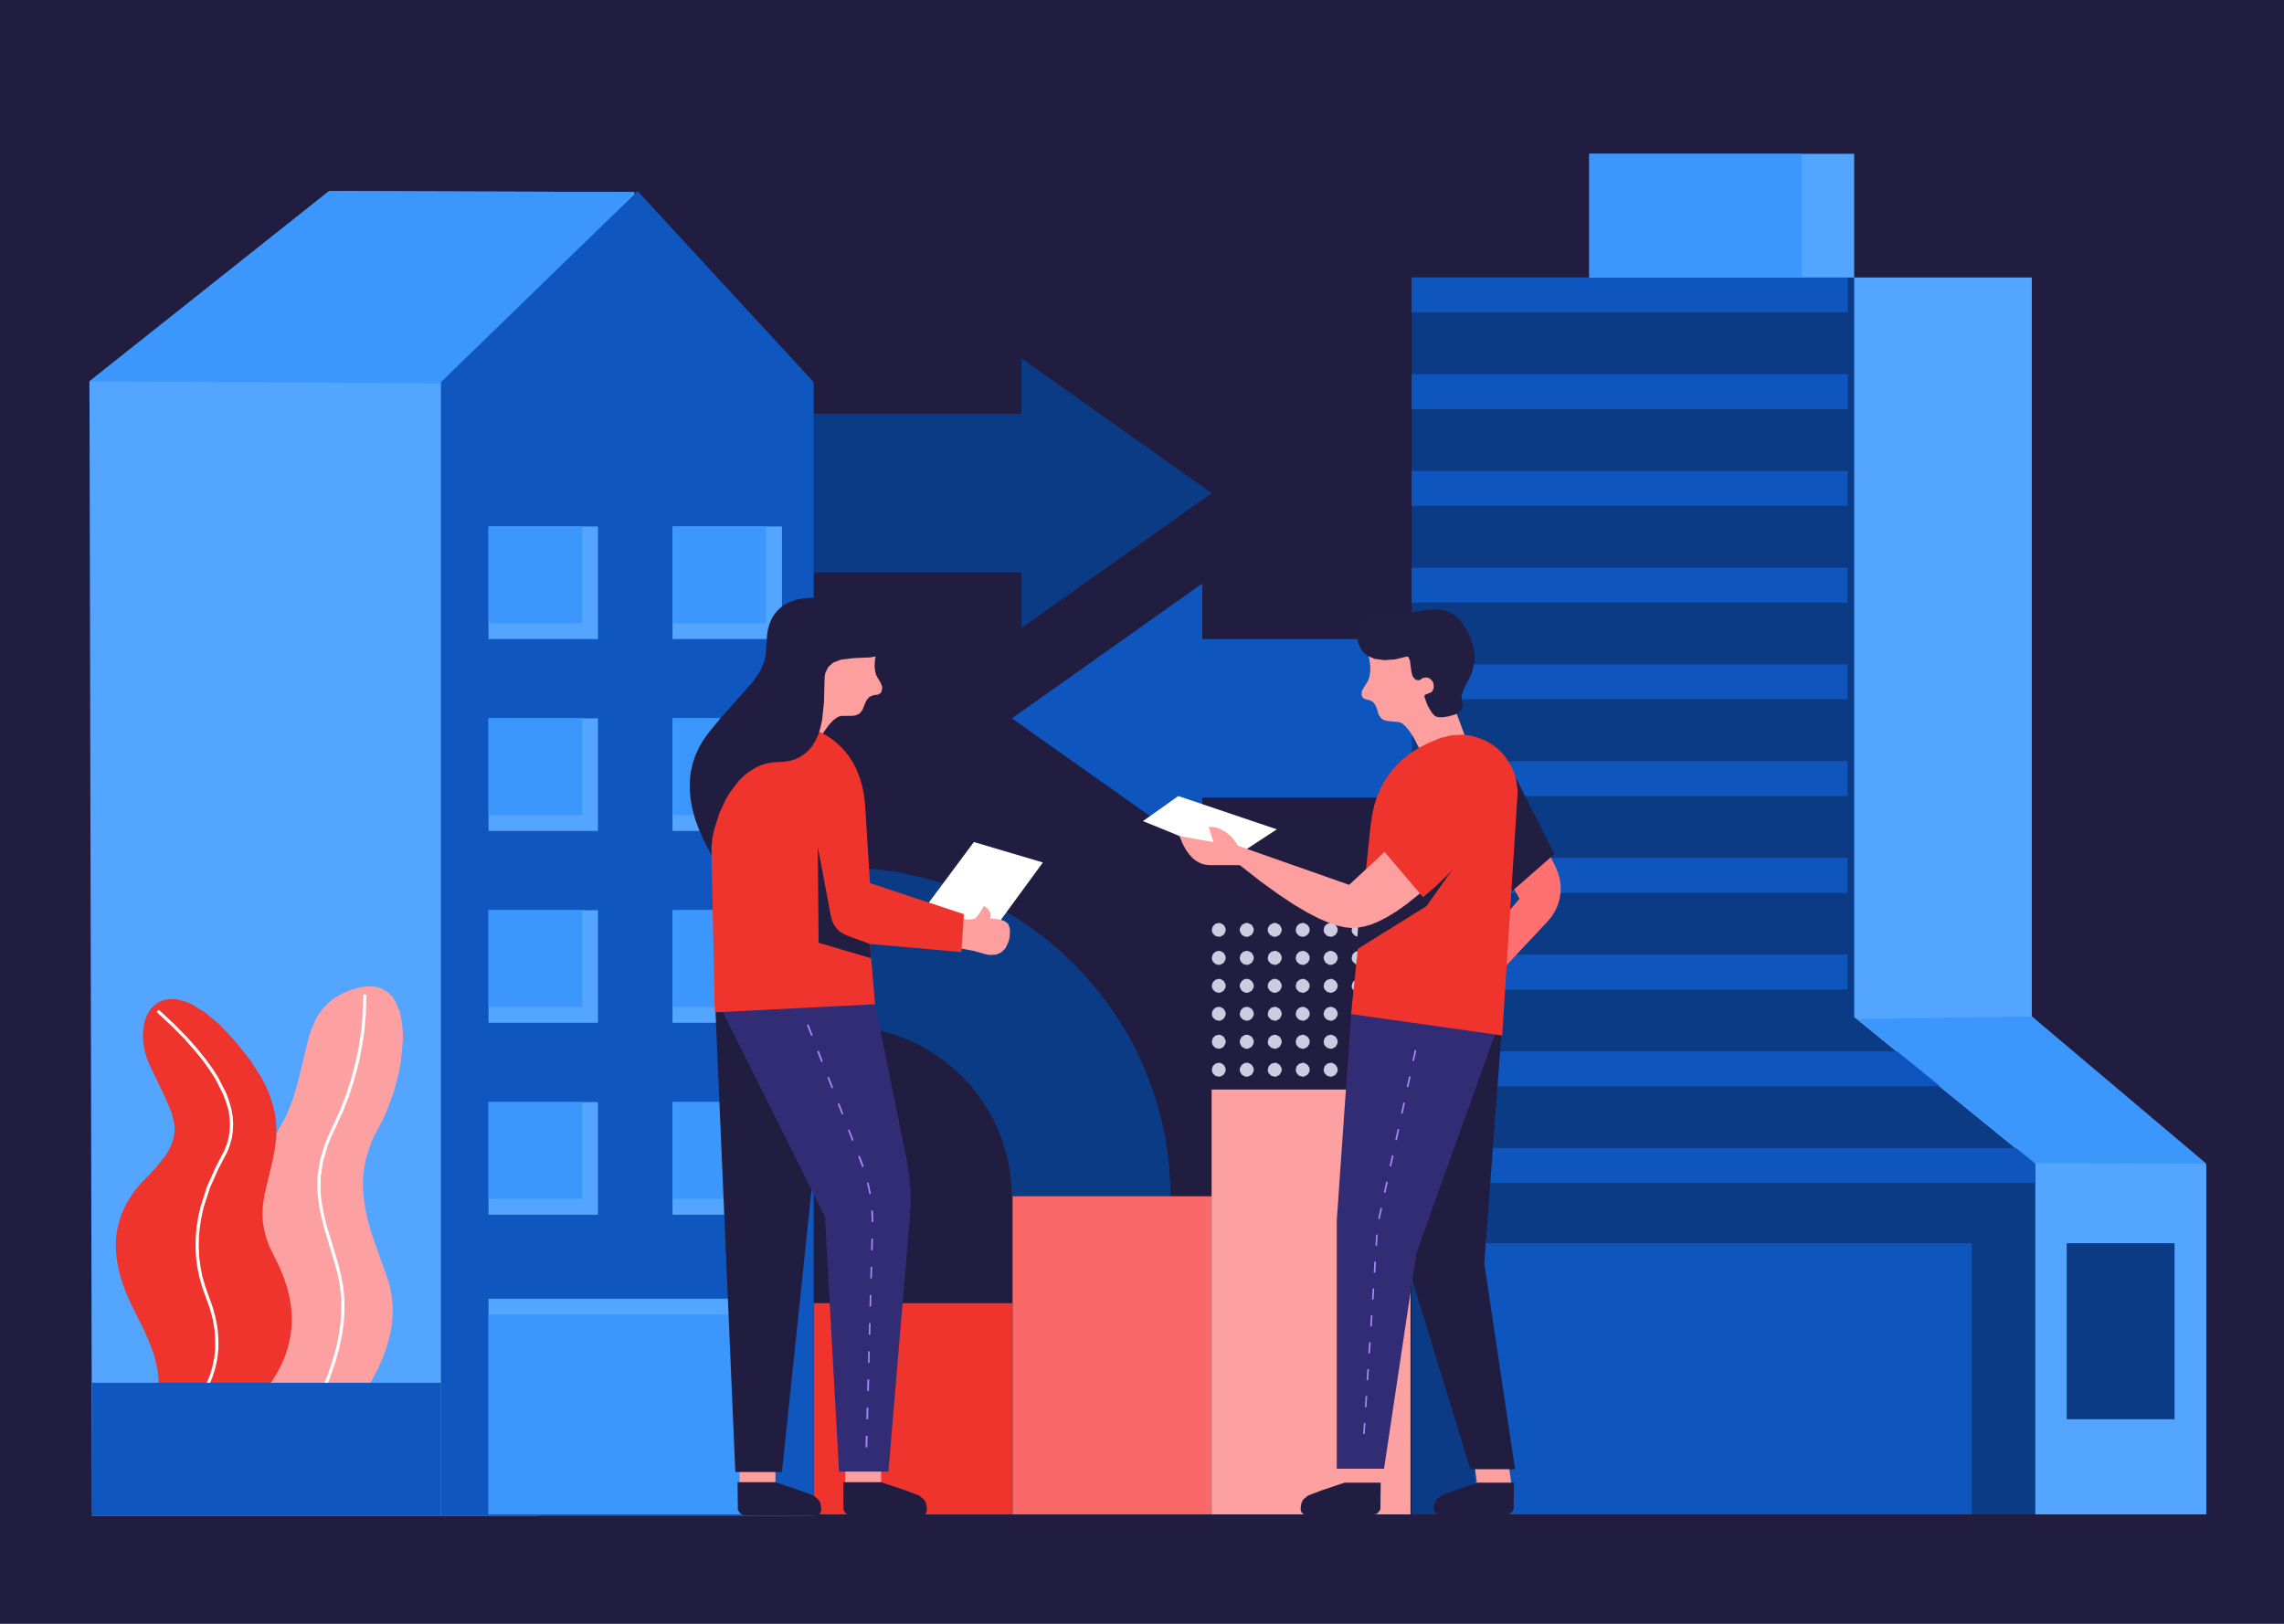 <svg xmlns="http://www.w3.org/2000/svg" xmlns:xlink="http://www.w3.org/1999/xlink" height="1024" node-id="1" sillyvg="true" template-height="1024" template-width="1440" version="1.1" viewBox="0 0 1440 1024" width="1440"><defs node-id="87"/><path d="M 0.00 0.00 L 1440.00 0.00 L 1440.00 1024.00 L 0.00 1024.00 Z" fill="#211d41" fill-rule="evenodd" node-id="90" stroke="none" target-height="1024" target-width="1440" target-x="0" target-y="0"/><g node-id="92"><path d="M 738.00 755.00 L 638.00 755.00 L 637.70 747.50 L 637.00 740.20 L 635.80 733.20 L 634.10 726.30 L 632.00 719.50 L 629.50 712.90 L 626.60 706.60 L 623.30 700.50 L 619.50 694.60 L 615.50 689.00 L 611.10 683.70 L 606.40 678.60 L 601.30 673.90 L 596.00 669.50 L 590.40 665.50 L 584.50 661.70 L 578.40 658.40 L 572.10 655.50 L 565.60 653.00 L 558.80 650.90 L 551.90 649.20 L 544.80 648.00 L 537.50 647.30 L 530.10 647.00 L 522.60 647.30 L 515.30 648.00 L 508.30 649.20 L 501.40 650.90 L 494.60 653.00 L 488.00 655.50 L 481.70 658.40 L 475.60 661.70 L 469.70 665.50 L 464.10 669.50 L 458.80 673.90 L 453.80 678.60 L 449.00 683.70 L 444.60 689.00 L 440.60 694.60 L 436.90 700.50 L 433.60 706.60 L 430.60 712.90 L 428.10 719.50 L 426.00 726.30 L 424.30 733.20 L 423.10 740.20 L 422.40 747.50 L 422.20 755.00 L 322.20 755.00 L 322.40 745.10 L 323.10 735.40 L 324.20 725.80 L 325.70 716.50 L 327.60 707.30 L 330.00 698.10 L 332.80 689.20 L 335.90 680.40 L 339.40 671.90 L 343.30 663.50 L 348.70 653.30 L 354.50 643.50 L 360.90 634.00 L 367.80 624.90 L 375.20 616.20 L 383.00 607.90 L 391.30 600.10 L 400.00 592.70 L 409.10 585.80 L 418.60 579.40 L 428.40 573.50 L 438.60 568.10 L 447.00 564.30 L 455.50 560.80 L 464.30 557.60 L 473.20 554.90 L 482.40 552.50 L 491.60 550.50 L 501.00 549.00 L 510.50 547.90 L 520.20 547.20 L 530.10 547.00 L 540.00 547.20 L 549.70 547.90 L 559.20 549.00 L 568.50 550.50 L 577.70 552.50 L 586.90 554.90 L 595.90 557.60 L 604.60 560.80 L 613.20 564.30 L 621.50 568.10 L 631.70 573.50 L 641.60 579.40 L 651.00 585.80 L 660.10 592.70 L 668.80 600.10 L 677.10 607.90 L 684.90 616.20 L 692.30 624.90 L 699.20 634.00 L 705.60 643.50 L 711.50 653.30 L 716.90 663.50 L 720.70 671.90 L 724.20 680.40 L 727.40 689.20 L 730.10 698.10 L 732.50 707.30 L 734.50 716.50 L 736.00 725.80 L 737.10 735.40 L 737.80 745.10 L 738.00 755.00 Z" fill="#0b3b85" fill-rule="nonzero" group-id="1" id="Shape" node-id="9" stroke="none" target-height="208" target-width="415.8" target-x="322.2" target-y="547"/><path d="M 772.80 674.60 L 772.60 675.80 L 771.50 677.70 L 769.60 678.80 L 768.40 679.00 L 766.20 678.40 L 764.60 676.80 L 764.20 675.80 L 764.00 674.60 L 764.60 672.40 L 766.20 670.80 L 768.40 670.20 L 769.60 670.30 L 771.50 671.50 L 772.60 673.40 L 772.80 674.60 Z M 772.80 656.90 L 772.60 658.10 L 771.50 660.10 L 769.60 661.20 L 768.40 661.40 L 766.20 660.80 L 764.60 659.20 L 764.20 658.10 L 764.00 656.90 L 764.60 654.70 L 766.20 653.10 L 768.40 652.50 L 769.60 652.70 L 771.50 653.80 L 772.60 655.70 L 772.80 656.90 Z M 772.80 639.30 L 772.60 640.50 L 771.50 642.40 L 769.60 643.60 L 768.40 643.70 L 766.20 643.10 L 764.60 641.50 L 764.20 640.50 L 764.00 639.30 L 764.60 637.10 L 766.20 635.50 L 768.40 634.90 L 769.60 635.10 L 771.50 636.20 L 772.60 638.10 L 772.80 639.30 Z M 772.80 621.70 L 772.60 622.90 L 771.50 624.80 L 769.60 625.90 L 768.40 626.10 L 766.20 625.50 L 764.60 623.90 L 764.20 622.90 L 764.00 621.70 L 764.60 619.50 L 766.20 617.90 L 768.40 617.30 L 769.60 617.40 L 771.50 618.60 L 772.60 620.50 L 772.80 621.70 Z M 772.80 604.00 L 772.60 605.20 L 771.50 607.20 L 769.60 608.30 L 768.40 608.50 L 766.20 607.90 L 764.60 606.30 L 764.20 605.20 L 764.00 604.00 L 764.60 601.80 L 766.20 600.20 L 768.40 599.60 L 769.60 599.80 L 771.50 600.90 L 772.60 602.80 L 772.80 604.00 Z M 772.80 586.40 L 772.60 587.60 L 771.50 589.50 L 769.60 590.60 L 768.40 590.80 L 766.20 590.20 L 764.60 588.60 L 764.20 587.60 L 764.00 586.40 L 764.60 584.20 L 766.20 582.60 L 768.40 582.00 L 769.60 582.20 L 771.50 583.30 L 772.60 585.20 L 772.80 586.40 Z M 790.50 674.60 L 790.30 675.80 L 789.20 677.70 L 787.20 678.80 L 786.00 679.00 L 784.80 678.80 L 782.90 677.70 L 781.80 675.80 L 781.60 674.60 L 781.80 673.40 L 782.90 671.50 L 784.80 670.30 L 786.00 670.20 L 787.20 670.30 L 789.20 671.50 L 790.30 673.40 L 790.50 674.60 Z M 790.50 656.90 L 790.30 658.10 L 789.20 660.10 L 787.20 661.20 L 786.00 661.40 L 784.80 661.20 L 782.90 660.10 L 781.80 658.10 L 781.60 656.90 L 781.80 655.70 L 782.90 653.80 L 784.80 652.70 L 786.00 652.50 L 787.20 652.70 L 789.20 653.80 L 790.30 655.70 L 790.50 656.90 Z M 790.50 639.30 L 790.30 640.50 L 789.20 642.40 L 787.20 643.60 L 786.00 643.70 L 783.80 643.10 L 782.20 641.50 L 781.80 640.50 L 781.60 639.30 L 782.20 637.10 L 783.80 635.50 L 786.00 634.90 L 787.20 635.10 L 789.20 636.20 L 790.30 638.10 L 790.50 639.30 Z M 790.50 621.70 L 790.30 622.90 L 789.20 624.80 L 787.20 625.90 L 786.00 626.10 L 784.80 625.90 L 782.90 624.80 L 781.80 622.90 L 781.60 621.70 L 781.80 620.50 L 782.90 618.60 L 784.80 617.40 L 786.00 617.30 L 787.20 617.40 L 789.20 618.60 L 790.30 620.50 L 790.50 621.70 Z M 790.50 604.00 L 790.30 605.20 L 789.20 607.20 L 787.20 608.30 L 786.00 608.50 L 783.80 607.90 L 782.20 606.30 L 781.80 605.20 L 781.60 604.00 L 782.20 601.80 L 783.80 600.20 L 786.00 599.60 L 787.20 599.80 L 789.20 600.90 L 790.30 602.80 L 790.50 604.00 Z M 790.50 586.40 L 790.30 587.60 L 789.20 589.50 L 787.20 590.60 L 786.00 590.80 L 784.80 590.60 L 782.90 589.50 L 781.80 587.60 L 781.60 586.40 L 781.80 585.20 L 782.90 583.30 L 784.80 582.20 L 786.00 582.00 L 787.20 582.20 L 789.20 583.30 L 790.30 585.20 L 790.50 586.40 Z M 808.10 674.60 L 807.90 675.80 L 806.80 677.70 L 804.90 678.80 L 803.70 679.00 L 801.50 678.40 L 799.90 676.80 L 799.40 675.80 L 799.30 674.60 L 799.90 672.40 L 801.50 670.80 L 803.70 670.20 L 804.90 670.30 L 806.80 671.50 L 807.90 673.40 L 808.10 674.60 Z M 808.10 656.90 L 807.90 658.10 L 806.80 660.10 L 804.90 661.20 L 803.70 661.40 L 801.50 660.80 L 799.90 659.20 L 799.40 658.10 L 799.30 656.90 L 799.90 654.70 L 801.50 653.10 L 803.70 652.50 L 804.90 652.70 L 806.80 653.80 L 807.90 655.70 L 808.10 656.90 Z M 808.10 639.30 L 807.90 640.50 L 806.80 642.40 L 804.90 643.60 L 803.70 643.70 L 801.50 643.10 L 799.90 641.50 L 799.40 640.50 L 799.30 639.30 L 799.90 637.10 L 801.50 635.50 L 803.70 634.90 L 804.90 635.10 L 806.80 636.20 L 807.90 638.10 L 808.10 639.30 Z M 808.10 621.70 L 807.90 622.90 L 806.80 624.80 L 804.90 625.90 L 803.70 626.10 L 802.50 625.90 L 800.60 624.80 L 799.40 622.90 L 799.30 621.70 L 799.40 620.50 L 800.60 618.60 L 802.50 617.40 L 803.70 617.30 L 804.90 617.40 L 806.80 618.60 L 807.90 620.50 L 808.10 621.70 Z M 808.10 604.00 L 807.90 605.20 L 806.80 607.20 L 804.90 608.30 L 803.70 608.50 L 801.50 607.90 L 799.90 606.30 L 799.40 605.20 L 799.30 604.00 L 799.90 601.80 L 801.50 600.20 L 803.70 599.60 L 804.90 599.80 L 806.80 600.90 L 807.90 602.80 L 808.10 604.00 Z M 808.10 586.40 L 807.90 587.60 L 806.80 589.50 L 804.90 590.60 L 803.70 590.80 L 802.50 590.60 L 800.60 589.50 L 799.40 587.60 L 799.30 586.40 L 799.40 585.20 L 800.60 583.30 L 802.50 582.20 L 803.70 582.00 L 804.90 582.20 L 806.80 583.30 L 807.90 585.20 L 808.10 586.40 Z M 825.70 674.60 L 825.60 675.80 L 824.40 677.70 L 822.50 678.80 L 821.30 679.00 L 819.10 678.40 L 817.50 676.80 L 817.10 675.80 L 816.90 674.60 L 817.50 672.40 L 819.10 670.80 L 821.30 670.20 L 822.50 670.30 L 824.40 671.50 L 825.60 673.40 L 825.70 674.60 Z M 825.70 656.90 L 825.60 658.10 L 824.40 660.10 L 822.50 661.20 L 821.30 661.40 L 819.10 660.80 L 817.50 659.20 L 817.10 658.10 L 816.90 656.90 L 817.50 654.70 L 819.10 653.10 L 821.30 652.50 L 822.50 652.70 L 824.40 653.80 L 825.60 655.70 L 825.70 656.90 Z M 825.70 639.30 L 825.60 640.50 L 824.40 642.40 L 822.50 643.60 L 821.30 643.70 L 819.10 643.10 L 817.50 641.50 L 817.10 640.50 L 816.90 639.30 L 817.50 637.10 L 819.10 635.50 L 821.30 634.90 L 822.50 635.10 L 824.40 636.20 L 825.60 638.10 L 825.70 639.30 Z M 825.70 621.70 L 825.60 622.90 L 824.40 624.80 L 822.50 625.90 L 821.30 626.10 L 819.10 625.50 L 817.50 623.90 L 817.10 622.90 L 816.90 621.70 L 817.50 619.50 L 819.10 617.90 L 821.30 617.30 L 822.50 617.40 L 824.40 618.60 L 825.60 620.50 L 825.70 621.70 Z M 825.70 604.00 L 825.60 605.20 L 824.40 607.20 L 822.50 608.30 L 821.30 608.50 L 819.10 607.90 L 817.50 606.30 L 817.10 605.20 L 816.90 604.00 L 817.50 601.80 L 819.10 600.20 L 821.30 599.60 L 822.50 599.80 L 824.40 600.90 L 825.60 602.80 L 825.70 604.00 Z M 825.70 586.40 L 825.60 587.60 L 824.40 589.50 L 822.50 590.60 L 821.30 590.80 L 819.10 590.20 L 817.50 588.60 L 817.10 587.60 L 816.90 586.40 L 817.50 584.20 L 819.10 582.60 L 821.30 582.00 L 822.50 582.20 L 824.40 583.30 L 825.60 585.20 L 825.70 586.40 Z M 843.40 674.60 L 843.20 675.80 L 842.10 677.70 L 840.10 678.80 L 838.90 679.00 L 836.70 678.40 L 835.10 676.80 L 834.70 675.80 L 834.50 674.60 L 835.10 672.40 L 836.70 670.80 L 838.90 670.20 L 840.10 670.30 L 842.10 671.50 L 843.20 673.40 L 843.40 674.60 Z M 843.40 656.90 L 843.20 658.10 L 842.10 660.10 L 840.10 661.20 L 838.90 661.40 L 836.70 660.80 L 835.10 659.20 L 834.70 658.10 L 834.50 656.90 L 835.10 654.70 L 836.70 653.10 L 838.90 652.50 L 840.10 652.70 L 842.10 653.80 L 843.20 655.70 L 843.40 656.90 Z M 843.40 639.30 L 843.20 640.50 L 842.10 642.40 L 840.10 643.60 L 838.90 643.70 L 836.70 643.10 L 835.10 641.50 L 834.70 640.50 L 834.50 639.30 L 835.10 637.10 L 836.70 635.50 L 838.90 634.90 L 840.10 635.10 L 842.10 636.20 L 843.20 638.10 L 843.40 639.30 Z M 843.40 621.70 L 843.20 622.90 L 842.10 624.80 L 840.10 625.90 L 838.90 626.10 L 836.70 625.50 L 835.10 623.90 L 834.70 622.90 L 834.50 621.70 L 835.10 619.50 L 836.70 617.90 L 838.90 617.30 L 840.10 617.40 L 842.10 618.60 L 843.20 620.50 L 843.40 621.70 Z M 843.40 604.00 L 843.20 605.20 L 842.10 607.20 L 840.10 608.30 L 838.90 608.50 L 837.80 608.30 L 835.80 607.20 L 834.70 605.20 L 834.50 604.00 L 834.70 602.80 L 835.80 600.90 L 837.80 599.80 L 838.90 599.60 L 840.10 599.80 L 842.10 600.90 L 843.20 602.80 L 843.40 604.00 Z M 843.40 586.40 L 843.20 587.60 L 842.10 589.50 L 840.10 590.60 L 838.90 590.80 L 836.70 590.20 L 835.10 588.60 L 834.70 587.60 L 834.50 586.40 L 835.10 584.20 L 836.70 582.60 L 838.90 582.00 L 840.10 582.20 L 842.10 583.30 L 843.20 585.20 L 843.40 586.40 Z M 861.00 674.60 L 860.80 675.80 L 859.70 677.70 L 857.80 678.80 L 856.60 679.00 L 855.40 678.80 L 853.50 677.70 L 852.30 675.80 L 852.20 674.60 L 852.30 673.40 L 853.50 671.50 L 855.40 670.30 L 856.60 670.20 L 857.80 670.30 L 859.70 671.50 L 860.80 673.40 L 861.00 674.60 Z M 861.00 656.90 L 860.80 658.10 L 859.70 660.10 L 857.80 661.20 L 856.60 661.40 L 854.40 660.80 L 852.80 659.20 L 852.30 658.10 L 852.20 656.90 L 852.80 654.70 L 854.40 653.10 L 856.60 652.50 L 857.80 652.70 L 859.70 653.80 L 860.80 655.70 L 861.00 656.90 Z M 861.00 639.30 L 860.80 640.50 L 859.70 642.40 L 857.80 643.60 L 856.60 643.70 L 854.40 643.10 L 852.80 641.50 L 852.30 640.50 L 852.20 639.30 L 852.80 637.10 L 854.40 635.50 L 856.60 634.90 L 857.80 635.10 L 859.70 636.20 L 860.80 638.10 L 861.00 639.30 Z M 861.00 621.70 L 860.80 622.90 L 859.70 624.80 L 857.80 625.90 L 856.60 626.10 L 854.40 625.50 L 852.80 623.90 L 852.30 622.90 L 852.20 621.70 L 852.80 619.50 L 854.40 617.90 L 856.60 617.30 L 857.80 617.40 L 859.70 618.60 L 860.80 620.50 L 861.00 621.70 Z M 861.00 604.00 L 860.80 605.20 L 859.70 607.20 L 857.80 608.30 L 856.60 608.50 L 854.40 607.90 L 852.80 606.30 L 852.30 605.20 L 852.20 604.00 L 852.80 601.80 L 854.40 600.20 L 856.60 599.60 L 857.80 599.80 L 859.70 600.90 L 860.80 602.80 L 861.00 604.00 Z M 861.00 586.40 L 860.80 587.60 L 859.70 589.50 L 857.80 590.60 L 856.60 590.80 L 854.40 590.20 L 852.80 588.60 L 852.30 587.60 L 852.20 586.40 L 852.80 584.20 L 854.40 582.60 L 856.60 582.00 L 857.80 582.20 L 859.70 583.30 L 860.80 585.20 L 861.00 586.40 Z" fill="#cdcbdf" fill-rule="evenodd" group-id="1" id="Shape" node-id="10" stroke="none" target-height="97" target-width="97" target-x="764" target-y="582"/></g><g node-id="93"><path d="M 758.00 503.00 L 758.00 538.00 L 638.00 453.00 L 758.00 368.00 L 758.00 403.00 L 1120.00 403.00 L 1120.00 503.00 Z" fill="#0f55be" fill-rule="evenodd" group-id="2" id="Shape" node-id="12" stroke="none" target-height="170" target-width="482" target-x="638" target-y="368"/><path d="M 644.00 361.00 L 282.00 361.00 L 282.00 261.00 L 644.00 261.00 L 644.00 226.00 L 764.00 311.00 L 644.00 396.00 Z" fill="#0b3b85" fill-rule="evenodd" group-id="2" id="Shape" node-id="13" stroke="none" target-height="170" target-width="482" target-x="282" target-y="226"/></g><g node-id="94"><path d="M 1002.00 175.00 L 1281.00 175.00 L 1281.00 641.40 L 1391.00 734.30 L 1391.00 955.00 L 1002.00 955.00 Z" fill="#53a5ff" fill-rule="evenodd" group-id="3" id="Shape" node-id="15" stroke="none" target-height="780" target-width="389" target-x="1002" target-y="175"/><path d="M 1303.00 784.00 L 1371.00 784.00 L 1371.00 895.00 L 1303.00 895.00 Z" fill="#0b3b85" fill-rule="evenodd" group-id="3" id="Shape" node-id="16" stroke="none" target-height="111" target-width="68" target-x="1303" target-y="784"/><path d="M 890.00 175.00 L 1169.00 175.00 L 1169.00 641.40 L 1283.20 734.30 L 1283.20 955.00 L 890.00 955.00 Z" fill="#0b3b85" fill-rule="evenodd" group-id="3" id="Shape" node-id="17" stroke="none" target-height="780" target-width="393.2" target-x="890" target-y="175"/><path d="M 890.00 175.00 L 1165.00 175.00 L 1165.00 197.00 L 890.00 197.00 L 890.00 175.00 Z M 890.00 236.00 L 1165.00 236.00 L 1165.00 258.00 L 890.00 258.00 L 890.00 236.00 Z M 890.00 297.00 L 1164.80 297.00 L 1164.80 319.00 L 890.00 319.00 L 890.00 297.00 Z M 890.00 358.00 L 1164.80 358.00 L 1164.80 380.00 L 890.00 380.00 L 890.00 358.00 Z M 890.00 419.00 L 1164.80 419.00 L 1164.80 441.00 L 890.00 441.00 L 890.00 419.00 Z M 890.00 480.00 L 1164.80 480.00 L 1164.80 502.00 L 890.00 502.00 L 890.00 480.00 Z M 890.00 541.00 L 1164.80 541.00 L 1164.80 563.00 L 890.00 563.00 L 890.00 541.00 Z M 890.00 602.00 L 1164.80 602.00 L 1164.80 624.00 L 890.00 624.00 L 890.00 602.00 Z M 890.00 663.00 L 1283.00 663.00 L 1283.00 685.00 L 890.00 685.00 L 890.00 663.00 Z M 890.00 724.00 L 1283.00 724.00 L 1283.00 746.00 L 890.00 746.00 L 890.00 724.00 Z" fill="#0f55be" fill-rule="evenodd" group-id="3" id="Combined-Shape" node-id="18" stroke="none" target-height="571" target-width="393" target-x="890" target-y="175"/><path d="M 930.00 784.00 L 1243.20 784.00 L 1243.20 955.00 L 930.00 955.00 Z" fill="#0f55be" fill-rule="evenodd" group-id="3" id="Shape" node-id="19" stroke="none" target-height="171" target-width="313.2" target-x="930" target-y="784"/><path d="M 1171.00 642.60 L 1281.10 641.00 L 1391.10 733.90 L 1282.70 733.40 Z" fill="#3b97fc" fill-rule="evenodd" group-id="3" id="Shape" node-id="20" stroke="none" target-height="92.9" target-width="220.1" target-x="1171" target-y="641"/><path d="M 1002.00 97.00 L 1169.00 97.00 L 1169.00 175.00 L 1002.00 175.00 Z" fill="#53a5ff" fill-rule="evenodd" group-id="3" id="Shape" node-id="21" stroke="none" target-height="78" target-width="167" target-x="1002" target-y="97"/><path d="M 1002.00 97.00 L 1136.00 97.00 L 1136.00 175.00 L 1002.00 175.00 Z" fill="#3b97fc" fill-rule="evenodd" group-id="3" id="Shape" node-id="22" stroke="none" target-height="78" target-width="134" target-x="1002" target-y="97"/></g><g node-id="95"><path d="M 513.00 821.80 L 638.40 821.80 L 638.40 955.00 L 513.00 955.00 Z" fill="#ee342c" fill-rule="evenodd" group-id="4" id="Shape" node-id="24" stroke="none" target-height="133.2" target-width="125.4" target-x="513" target-y="821.8"/><path d="M 638.40 754.40 L 763.90 754.40 L 763.90 955.00 L 638.40 955.00 Z" fill="#fb6868" fill-rule="evenodd" group-id="4" id="Shape" node-id="25" stroke="none" target-height="200.6" target-width="125.5" target-x="638.4" target-y="754.4"/><path d="M 763.90 687.10 L 889.30 687.10 L 889.30 955.00 L 763.90 955.00 Z" fill="#fda0a2" fill-rule="evenodd" group-id="4" id="Shape" node-id="26" stroke="none" target-height="267.9" target-width="125.4" target-x="763.9" target-y="687.1"/></g><g node-id="96"><path d="M 970.10 525.00 L 981.00 547.20 L 982.50 551.10 L 983.50 554.90 L 984.00 558.90 L 983.90 562.90 L 983.30 566.80 L 982.20 570.60 L 980.60 574.20 L 978.50 577.70 L 975.90 580.90 L 948.40 610.20 L 933.90 594.80 L 958.00 566.80 L 947.10 547.00 L 970.10 525.00 Z" fill="#ff7070" fill-rule="evenodd" group-id="5" id="Shape" node-id="28" stroke="none" target-height="85.2" target-width="50.1" target-x="933.9" target-y="525"/><path d="M 918.60 467.00 L 951.50 482.20 L 980.00 538.60 L 953.30 562.00 L 918.60 520.90 Z" fill="#221e41" fill-rule="evenodd" group-id="5" id="Shape" node-id="29" stroke="none" target-height="95" target-width="61.4" target-x="918.6" target-y="467"/><path d="M 950.00 915.00 L 953.00 936.60 L 931.40 936.60 L 928.40 915.00 Z" fill="#fe9f9f" fill-rule="evenodd" group-id="5" id="Shape" node-id="30" stroke="none" target-height="21.6" target-width="24.6" target-x="928.4" target-y="915"/><path d="M 868.90 913.40 L 868.90 935.00 L 847.20 935.00 L 847.20 913.40 Z" fill="#fe9f9f" fill-rule="evenodd" group-id="5" id="Shape" node-id="31" stroke="none" target-height="21.6" target-width="21.7" target-x="847.2" target-y="913.4"/><path d="M 927.00 926.50 L 889.00 802.60 L 876.80 639.10 L 947.70 637.30 L 935.80 796.70 L 955.20 926.50 Z" fill="#211d41" fill-rule="evenodd" group-id="5" id="Shape" node-id="32" stroke="none" target-height="289.2" target-width="78.4" target-x="876.8" target-y="637.3"/><path d="M 842.80 926.20 L 842.80 769.60 L 851.90 639.30 L 947.80 637.70 L 893.00 790.20 L 872.60 926.20 Z" fill="#312c74" fill-rule="evenodd" group-id="5" id="Shape" node-id="33" stroke="none" target-height="288.5" target-width="105" target-x="842.8" target-y="637.7"/><path d="M 870.50 935.00 L 870.30 951.70 L 869.80 952.80 L 868.10 954.60 L 865.70 955.20 L 823.10 955.20 L 821.90 954.90 L 820.90 954.10 L 820.20 952.90 L 820.00 951.50 L 820.30 948.90 L 820.90 946.90 L 821.90 945.40 L 824.70 943.10 L 833.40 939.80 L 847.70 935.00 L 870.50 935.00 Z" fill="#211d41" fill-rule="evenodd" group-id="5" id="Shape" node-id="34" stroke="none" target-height="20.2" target-width="50.5" target-x="820" target-y="935"/><path d="M 954.50 935.00 L 954.30 951.70 L 953.80 952.80 L 952.10 954.60 L 949.70 955.20 L 907.10 955.20 L 905.90 954.90 L 904.90 954.10 L 904.20 952.90 L 904.00 951.50 L 904.30 948.90 L 904.90 946.90 L 905.90 945.40 L 908.70 943.10 L 917.40 939.80 L 931.70 935.00 L 954.50 935.00 Z" fill="#211d41" fill-rule="evenodd" group-id="5" id="Shape" node-id="35" stroke="none" target-height="20.2" target-width="50.5" target-x="904" target-y="935"/><path d="M 894.70 471.80 L 891.50 465.50 L 888.70 461.10 L 886.30 458.20 L 884.20 456.30 L 882.30 455.40 L 875.00 454.70 L 872.80 454.20 L 871.00 453.20 L 869.30 450.90 L 867.80 446.10 L 866.90 444.30 L 865.80 442.80 L 863.40 441.50 L 860.60 440.90 L 859.30 440.10 L 858.40 438.30 L 858.70 435.50 L 862.50 429.30 L 863.40 426.70 L 863.90 423.60 L 863.90 419.70 L 863.20 415.10 L 861.70 409.40 L 867.70 404.80 L 873.10 401.30 L 877.90 398.80 L 882.20 397.10 L 886.10 396.10 L 889.60 395.60 L 892.90 395.80 L 895.80 396.40 L 898.60 397.50 L 901.20 399.10 L 903.70 401.20 L 906.10 404.00 L 908.40 407.50 L 912.00 414.20 L 914.80 420.40 L 916.80 426.20 L 918.30 431.70 L 919.10 436.80 L 919.40 441.60 L 919.20 446.10 L 918.50 450.40 L 925.00 467.80 L 894.70 471.80 Z" fill="#fe9f9f" fill-rule="evenodd" group-id="5" id="Shape" node-id="36" stroke="none" target-height="76.2" target-width="66.6" target-x="858.4" target-y="395.6"/><path d="M 918.80 450.10 L 913.50 451.70 L 909.70 452.30 L 907.10 452.30 L 905.40 451.90 L 904.20 451.10 L 902.70 449.40 L 900.10 445.00 L 898.10 439.60 L 898.10 438.70 L 898.50 438.10 L 902.10 436.70 L 902.90 436.10 L 903.60 434.80 L 904.00 433.20 L 903.60 430.30 L 902.10 428.40 L 900.60 427.50 L 899.30 427.20 L 897.00 427.60 L 894.80 429.00 L 892.70 428.70 L 891.50 427.70 L 890.60 426.30 L 889.90 423.90 L 888.90 416.40 L 887.90 414.30 L 887.20 414.00 L 886.20 414.20 L 879.70 415.80 L 872.80 416.30 L 866.80 415.50 L 862.40 413.70 L 860.50 412.30 L 858.90 410.50 L 857.50 408.20 L 856.20 405.00 L 855.10 399.40 L 855.10 397.00 L 855.60 394.60 L 856.50 392.60 L 857.80 390.80 L 859.50 389.30 L 861.40 388.20 L 863.80 387.50 L 866.70 387.10 L 875.30 387.50 L 882.70 387.40 L 897.60 385.00 L 904.80 384.30 L 908.40 384.50 L 912.00 385.20 L 916.40 387.40 L 918.70 389.20 L 920.70 391.30 L 922.80 394.00 L 924.90 397.60 L 927.30 402.70 L 928.70 407.10 L 929.50 411.10 L 929.70 415.10 L 929.40 418.70 L 927.60 425.30 L 923.00 434.30 L 921.60 438.20 L 921.40 439.60 L 922.10 444.20 L 922.00 445.90 L 921.50 447.40 L 920.40 448.80 L 918.80 450.10 Z" fill="#221e41" fill-rule="evenodd" group-id="5" id="Shape" node-id="37" stroke="none" target-height="68" target-width="74.6" target-x="855.1" target-y="384.3"/><path d="M 777.50 541.00 L 720.60 517.80 L 742.90 502.00 L 805.00 523.00 Z" fill="#ffffff" fill-rule="evenodd" group-id="5" id="Shape" node-id="38" stroke="none" target-height="39" target-width="84.4" target-x="720.6" target-y="502"/><path d="M 907.80 465.50 L 915.00 463.70 L 922.10 463.30 L 926.80 463.80 L 931.30 465.00 L 935.70 466.70 L 939.80 468.90 L 943.60 471.60 L 947.00 474.80 L 949.30 477.60 L 953.10 483.70 L 954.60 487.20 L 955.70 490.80 L 956.80 498.20 L 956.70 502.00 L 947.10 653.00 L 851.80 639.50 L 864.10 520.70 L 865.10 513.90 L 866.50 507.60 L 868.40 501.80 L 870.80 496.40 L 873.60 491.40 L 876.90 486.70 L 880.70 482.40 L 884.90 478.40 L 889.70 474.70 L 895.10 471.30 L 901.10 468.30 L 907.80 465.50 Z" fill="#ee342c" fill-rule="evenodd" group-id="5" id="Shape" node-id="39" stroke="none" target-height="189.7" target-width="105" target-x="851.8" target-y="463.3"/><path d="M 923.60 537.20 L 899.40 571.40 L 855.20 598.90 L 857.30 570.50 Z" fill="#221e41" fill-rule="evenodd" group-id="5" id="Shape" node-id="40" stroke="none" target-height="61.7" target-width="68.4" target-x="855.2" target-y="537.2"/><path d="M 895.70 516.10 L 910.40 549.10 L 901.70 557.50 L 893.90 564.50 L 886.80 570.20 L 880.30 574.80 L 874.40 578.40 L 869.10 581.10 L 864.30 583.10 L 859.90 584.30 L 855.80 585.00 L 852.10 585.20 L 848.10 584.80 L 843.50 583.80 L 838.00 582.00 L 831.70 579.30 L 824.30 575.50 L 815.70 570.40 L 805.90 563.90 L 794.60 555.70 L 781.70 545.60 L 762.70 545.60 L 759.80 545.30 L 757.10 544.50 L 754.60 543.20 L 752.20 541.40 L 749.90 539.00 L 747.70 535.90 L 745.60 532.10 L 743.70 527.30 L 765.10 531.00 L 762.00 521.40 L 766.60 521.80 L 769.10 522.70 L 771.80 524.10 L 774.30 525.80 L 776.50 527.90 L 778.50 530.30 L 780.40 533.30 L 850.60 558.00 L 895.70 516.10 Z" fill="#fe9f9f" fill-rule="evenodd" group-id="5" id="Shape" node-id="41" stroke="none" target-height="69.1" target-width="166.7" target-x="743.7" target-y="516.1"/><path d="M 859.40 904.30 L 859.90 897.30 L 860.90 897.40 L 860.40 904.30 L 859.40 904.30 Z M 860.50 887.30 L 861.00 880.30 L 862.00 880.40 L 861.50 887.40 L 860.50 887.30 Z M 861.60 870.40 L 862.10 863.40 L 863.10 863.40 L 862.60 870.40 L 861.60 870.40 Z M 862.70 853.40 L 863.20 846.40 L 864.20 846.50 L 863.70 853.50 L 862.70 853.40 Z M 863.90 836.40 L 864.30 829.40 L 865.30 829.50 L 864.90 836.50 L 863.90 836.40 Z M 865.00 819.50 L 865.40 812.50 L 866.40 812.50 L 866.00 819.50 L 865.00 819.50 Z M 866.10 802.50 L 866.50 795.50 L 867.50 795.60 L 867.10 802.60 L 866.10 802.50 Z M 867.20 785.50 L 867.60 778.50 L 868.60 778.60 L 868.20 785.60 L 867.20 785.50 Z M 868.90 768.60 L 870.40 761.70 L 871.40 761.90 L 869.90 768.80 L 868.90 768.60 Z M 872.50 752.00 L 874.00 745.10 L 875.00 745.30 L 873.50 752.20 L 872.50 752.00 Z M 876.10 735.40 L 877.60 728.50 L 878.60 728.70 L 877.10 735.60 L 876.10 735.40 Z M 879.70 718.70 L 881.20 711.90 L 882.20 712.10 L 880.70 719.00 L 879.70 718.70 Z M 883.30 702.10 L 884.80 695.30 L 885.80 695.50 L 884.30 702.30 L 883.30 702.10 Z M 886.90 685.50 L 888.40 678.70 L 889.40 678.90 L 887.90 685.70 L 886.90 685.50 Z M 890.50 668.90 L 892.00 662.10 L 893.00 662.30 L 891.50 669.10 L 890.50 668.90 Z" fill="#a587ff" fill-rule="nonzero" group-id="5" id="Shape" node-id="42" stroke="none" target-height="242.2" target-width="33.6" target-x="859.4" target-y="662.1"/><path d="M 897.20 565.80 L 870.70 534.60 L 877.40 526.80 L 883.40 520.60 L 888.90 515.80 L 893.70 512.10 L 898.10 509.40 L 902.10 507.60 L 905.70 506.50 L 909.00 506.00 L 912.00 506.10 L 914.90 506.70 L 917.60 507.80 L 920.20 509.50 L 922.80 511.80 L 924.90 514.40 L 926.50 517.10 L 927.50 519.90 L 928.00 522.90 L 927.90 526.00 L 927.30 529.40 L 926.00 533.10 L 924.00 537.30 L 921.00 541.80 L 917.10 546.90 L 911.90 552.50 L 905.30 558.80 L 897.20 565.80 Z" fill="#ee342c" fill-rule="evenodd" group-id="5" id="Shape" node-id="43" stroke="none" target-height="59.8" target-width="57.3" target-x="870.7" target-y="506"/></g><g node-id="97"><path d="M 56.40 240.50 L 207.50 120.50 L 400.00 121.10 L 340.00 956.00 L 58.00 956.00 Z" fill="#53a5ff" fill-rule="evenodd" group-id="6" id="Shape" node-id="45" stroke="none" target-height="835.5" target-width="343.6" target-x="56.4" target-y="120.5"/><path d="M 56.40 240.50 L 207.50 120.50 L 400.00 121.10 L 288.10 241.80 Z" fill="#3b97fc" fill-rule="evenodd" group-id="6" id="Shape" node-id="46" stroke="none" target-height="121.3" target-width="343.6" target-x="56.4" target-y="120.5"/><path d="M 278.00 241.00 L 402.00 120.50 L 513.00 241.00 L 513.00 956.00 L 278.00 956.00 Z" fill="#1056bf" fill-rule="evenodd" group-id="6" id="Shape" node-id="47" stroke="none" target-height="835.5" target-width="235" target-x="278" target-y="120.5"/><path d="M 308.00 819.00 L 488.00 819.00 L 488.00 955.00 L 308.00 955.00 Z" fill="#53a5ff" fill-rule="evenodd" group-id="6" id="Shape" node-id="48" stroke="none" target-height="136" target-width="180" target-x="308" target-y="819"/><path d="M 308.00 829.00 L 478.00 829.00 L 478.00 955.00 L 308.00 955.00 Z" fill="#3b97fc" fill-rule="evenodd" group-id="6" id="Shape" node-id="49" stroke="none" target-height="126" target-width="170" target-x="308" target-y="829"/><path d="M 308.00 332.00 L 377.00 332.00 L 377.00 403.00 L 308.00 403.00 Z" fill="#53a5ff" fill-rule="evenodd" group-id="6" id="Shape" node-id="50" stroke="none" target-height="71" target-width="69" target-x="308" target-y="332"/><path d="M 308.00 453.00 L 377.00 453.00 L 377.00 524.00 L 308.00 524.00 Z" fill="#53a5ff" fill-rule="evenodd" group-id="6" id="Shape" node-id="51" stroke="none" target-height="71" target-width="69" target-x="308" target-y="453"/><path d="M 308.00 332.00 L 367.00 332.00 L 367.00 393.00 L 308.00 393.00 Z" fill="#3b97fc" fill-rule="evenodd" group-id="6" id="Shape" node-id="52" stroke="none" target-height="61" target-width="59" target-x="308" target-y="332"/><path d="M 308.00 453.00 L 367.00 453.00 L 367.00 514.00 L 308.00 514.00 Z" fill="#3b97fc" fill-rule="evenodd" group-id="6" id="Shape" node-id="53" stroke="none" target-height="61" target-width="59" target-x="308" target-y="453"/><path d="M 424.00 332.00 L 493.00 332.00 L 493.00 403.00 L 424.00 403.00 Z" fill="#53a5ff" fill-rule="evenodd" group-id="6" id="Shape" node-id="54" stroke="none" target-height="71" target-width="69" target-x="424" target-y="332"/><path d="M 424.00 453.00 L 493.00 453.00 L 493.00 524.00 L 424.00 524.00 Z" fill="#53a5ff" fill-rule="evenodd" group-id="6" id="Shape" node-id="55" stroke="none" target-height="71" target-width="69" target-x="424" target-y="453"/><path d="M 424.00 332.00 L 483.00 332.00 L 483.00 393.00 L 424.00 393.00 Z" fill="#3b97fc" fill-rule="evenodd" group-id="6" id="Shape" node-id="56" stroke="none" target-height="61" target-width="59" target-x="424" target-y="332"/><path d="M 424.00 453.00 L 483.00 453.00 L 483.00 514.00 L 424.00 514.00 Z" fill="#3b97fc" fill-rule="evenodd" group-id="6" id="Shape" node-id="57" stroke="none" target-height="61" target-width="59" target-x="424" target-y="453"/><path d="M 308.00 574.00 L 377.00 574.00 L 377.00 645.00 L 308.00 645.00 Z" fill="#53a5ff" fill-rule="evenodd" group-id="6" id="Shape" node-id="58" stroke="none" target-height="71" target-width="69" target-x="308" target-y="574"/><path d="M 308.00 574.00 L 367.00 574.00 L 367.00 635.00 L 308.00 635.00 Z" fill="#3b97fc" fill-rule="evenodd" group-id="6" id="Shape" node-id="59" stroke="none" target-height="61" target-width="59" target-x="308" target-y="574"/><path d="M 424.00 574.00 L 493.00 574.00 L 493.00 645.00 L 424.00 645.00 Z" fill="#53a5ff" fill-rule="evenodd" group-id="6" id="Shape" node-id="60" stroke="none" target-height="71" target-width="69" target-x="424" target-y="574"/><path d="M 424.00 574.00 L 483.00 574.00 L 483.00 635.00 L 424.00 635.00 Z" fill="#3b97fc" fill-rule="evenodd" group-id="6" id="Shape" node-id="61" stroke="none" target-height="61" target-width="59" target-x="424" target-y="574"/><path d="M 308.00 695.00 L 377.00 695.00 L 377.00 766.00 L 308.00 766.00 Z" fill="#53a5ff" fill-rule="evenodd" group-id="6" id="Shape" node-id="62" stroke="none" target-height="71" target-width="69" target-x="308" target-y="695"/><path d="M 308.00 695.00 L 367.00 695.00 L 367.00 756.00 L 308.00 756.00 Z" fill="#3b97fc" fill-rule="evenodd" group-id="6" id="Shape" node-id="63" stroke="none" target-height="61" target-width="59" target-x="308" target-y="695"/><path d="M 424.00 695.00 L 493.00 695.00 L 493.00 766.00 L 424.00 766.00 Z" fill="#53a5ff" fill-rule="evenodd" group-id="6" id="Shape" node-id="64" stroke="none" target-height="71" target-width="69" target-x="424" target-y="695"/><path d="M 424.00 695.00 L 483.00 695.00 L 483.00 756.00 L 424.00 756.00 Z" fill="#3b97fc" fill-rule="evenodd" group-id="6" id="Shape" node-id="65" stroke="none" target-height="61" target-width="59" target-x="424" target-y="695"/></g><g node-id="98"><path d="M 229.90 878.00 L 234.70 870.00 L 238.70 862.30 L 241.80 855.10 L 244.20 848.10 L 246.00 841.40 L 247.10 835.00 L 247.60 828.80 L 247.50 822.80 L 246.90 816.90 L 245.80 811.20 L 244.10 805.70 L 234.10 777.40 L 231.60 768.30 L 230.30 762.10 L 229.40 755.90 L 228.90 749.80 L 228.90 743.60 L 229.50 737.20 L 230.70 730.80 L 233.80 721.20 L 236.00 716.10 L 241.50 705.80 L 243.90 700.40 L 248.30 688.50 L 251.50 676.10 L 252.70 669.70 L 253.90 657.70 L 254.00 651.70 L 253.60 646.20 L 252.80 641.20 L 251.90 637.50 L 249.20 631.40 L 247.50 628.80 L 245.50 626.60 L 243.10 624.80 L 240.50 623.40 L 237.40 622.40 L 234.30 622.00 L 230.80 622.10 L 226.70 622.70 L 221.90 624.10 L 217.30 625.90 L 213.40 627.90 L 210.00 630.00 L 207.20 632.30 L 203.70 635.90 L 200.80 639.70 L 198.50 643.90 L 194.90 653.10 L 187.60 683.40 L 184.80 692.60 L 182.50 698.70 L 179.80 704.90 L 173.60 716.00 L 166.40 725.40 L 157.90 735.00 L 154.30 740.10 L 151.20 745.40 L 148.50 751.20 L 146.40 757.30 L 144.80 763.80 L 143.70 770.80 L 143.10 778.30 L 143.10 786.40 L 143.70 795.10 L 145.00 804.40 L 147.10 814.50 L 149.90 825.40 L 153.60 837.10 L 158.30 849.80 L 164.10 863.40 L 170.90 878.00 L 229.90 878.00 Z" fill="#fda0a2" fill-rule="evenodd" group-id="7" id="Shape" node-id="67" stroke="none" target-height="256" target-width="110.9" target-x="143.1" target-y="622"/><path d="M 204.10 878.40 L 203.50 878.90 L 202.80 878.90 L 202.20 878.40 L 202.20 877.60 L 206.30 867.80 L 209.50 858.50 L 212.00 849.70 L 213.70 841.30 L 214.80 833.40 L 215.20 825.80 L 215.10 818.50 L 214.40 811.60 L 213.20 804.90 L 211.10 797.00 L 204.00 773.20 L 201.40 762.10 L 200.10 751.90 L 200.20 741.90 L 201.70 732.00 L 204.70 721.80 L 206.90 716.50 L 214.10 700.80 L 218.10 690.70 L 221.40 680.50 L 224.10 670.30 L 226.30 659.90 L 227.80 649.40 L 228.70 638.80 L 229.00 628.00 L 229.30 627.30 L 230.00 627.00 L 230.70 627.30 L 231.00 628.00 L 230.70 638.90 L 229.80 649.70 L 228.20 660.30 L 226.10 670.70 L 223.30 681.10 L 220.00 691.40 L 216.00 701.50 L 208.70 717.20 L 206.60 722.40 L 203.70 732.40 L 202.20 742.10 L 202.10 751.80 L 202.60 756.80 L 203.90 764.40 L 205.90 772.70 L 213.10 796.40 L 215.10 804.50 L 216.40 811.30 L 217.10 818.40 L 217.20 825.80 L 216.80 833.50 L 215.70 841.60 L 213.90 850.10 L 211.40 859.10 L 208.20 868.50 L 204.10 878.40 Z" fill="#ffffff" fill-rule="nonzero" group-id="7" id="Shape" node-id="68" stroke="none" target-height="251.9" target-width="30.9" target-x="200.1" target-y="627"/><path d="M 99.10 878.00 L 99.70 874.50 L 99.90 870.50 L 99.60 865.90 L 98.70 860.60 L 97.10 854.50 L 94.60 847.60 L 91.20 839.60 L 82.70 822.60 L 79.30 814.90 L 76.60 807.30 L 75.00 801.50 L 73.90 795.90 L 73.20 790.30 L 73.00 784.80 L 73.30 779.30 L 74.20 773.90 L 75.70 768.40 L 77.80 763.00 L 80.40 757.80 L 83.70 752.60 L 87.90 747.30 L 97.60 737.10 L 104.00 729.30 L 106.40 725.40 L 108.10 721.90 L 109.20 718.60 L 109.90 715.30 L 110.10 712.00 L 109.90 708.70 L 108.30 702.00 L 104.50 692.80 L 94.40 671.80 L 92.50 667.00 L 91.20 662.40 L 90.40 657.80 L 90.10 653.20 L 90.30 649.00 L 91.00 645.00 L 92.20 641.20 L 93.90 638.00 L 96.00 635.20 L 97.90 633.50 L 100.00 632.00 L 102.30 631.00 L 105.00 630.30 L 107.70 630.00 L 110.60 630.10 L 114.00 630.80 L 117.80 632.00 L 121.20 633.50 L 129.30 638.50 L 138.20 645.90 L 147.80 656.10 L 157.80 668.60 L 164.60 679.20 L 167.10 683.90 L 170.00 690.50 L 172.00 696.60 L 173.30 702.10 L 174.00 707.80 L 174.30 713.10 L 174.10 718.10 L 173.10 725.60 L 171.70 732.70 L 166.70 753.50 L 165.70 760.60 L 165.50 765.30 L 165.70 770.30 L 166.50 775.40 L 167.80 780.50 L 169.80 786.00 L 176.20 799.00 L 179.00 805.90 L 181.20 812.50 L 182.70 818.90 L 183.60 825.20 L 184.00 831.30 L 183.80 837.30 L 183.00 843.20 L 181.70 849.00 L 179.90 854.80 L 177.40 860.60 L 174.40 866.40 L 170.70 872.20 L 166.30 878.00 L 99.10 878.00 Z" fill="#ee342c" fill-rule="evenodd" group-id="7" id="Shape" node-id="69" stroke="none" target-height="248" target-width="111" target-x="73" target-y="630"/><path d="M 124.90 885.60 L 124.20 886.00 L 123.50 885.80 L 123.10 885.20 L 123.30 884.40 L 126.90 878.90 L 129.80 873.30 L 132.20 867.70 L 133.90 862.00 L 135.10 856.20 L 135.70 850.40 L 135.70 844.30 L 135.20 838.20 L 134.10 831.80 L 132.30 825.20 L 127.50 811.80 L 125.70 805.40 L 124.40 799.10 L 123.60 792.80 L 123.30 786.40 L 123.40 780.00 L 124.00 773.60 L 125.00 767.20 L 126.50 760.80 L 130.50 748.30 L 136.00 736.00 L 141.50 725.40 L 143.10 721.30 L 144.20 717.10 L 144.80 712.90 L 145.00 708.70 L 144.70 704.20 L 143.90 699.50 L 142.40 694.60 L 140.70 690.10 L 135.70 680.20 L 132.10 674.70 L 127.90 668.80 L 122.50 662.20 L 116.10 655.00 L 108.40 647.20 L 99.30 638.70 L 99.00 638.10 L 99.30 637.30 L 99.90 637.00 L 100.70 637.30 L 109.80 645.80 L 117.60 653.70 L 124.10 661.00 L 129.50 667.70 L 133.90 673.70 L 137.40 679.20 L 142.60 689.30 L 144.30 693.90 L 145.80 699.10 L 146.70 704.00 L 147.00 708.70 L 146.80 713.10 L 146.20 717.50 L 145.00 721.90 L 143.40 726.20 L 137.80 736.90 L 132.40 749.00 L 128.40 761.30 L 127.00 767.60 L 126.00 773.90 L 125.40 780.10 L 125.30 786.40 L 125.60 792.60 L 126.40 798.80 L 127.60 805.00 L 129.40 811.20 L 134.20 824.60 L 136.00 831.40 L 137.20 838.00 L 137.70 844.30 L 137.70 850.50 L 137.10 856.50 L 135.80 862.50 L 134.00 868.30 L 131.60 874.10 L 128.60 879.80 L 124.90 885.60 Z" fill="#ffffff" fill-rule="nonzero" group-id="7" id="Shape" node-id="70" stroke="none" target-height="249" target-width="48" target-x="99" target-y="637"/><path d="M 58.00 872.00 L 278.00 872.00 L 278.00 956.00 L 58.00 956.00 Z" fill="#1056bf" fill-rule="evenodd" group-id="7" id="Shape" node-id="71" stroke="none" target-height="84" target-width="220" target-x="58" target-y="872"/></g><g node-id="99"><path d="M 466.30 914.60 L 488.90 914.60 L 488.90 937.20 L 466.30 937.20 Z" fill="#fe9f9f" fill-rule="evenodd" group-id="8" id="Shape" node-id="73" stroke="none" target-height="22.6" target-width="22.6" target-x="466.3" target-y="914.6"/><path d="M 532.90 914.60 L 555.50 914.60 L 555.50 937.20 L 532.90 937.20 Z" fill="#fe9f9f" fill-rule="evenodd" group-id="8" id="Shape" node-id="74" stroke="none" target-height="22.6" target-width="22.6" target-x="532.9" target-y="914.6"/><path d="M 493.00 928.30 L 463.60 928.30 L 450.70 628.20 L 524.50 627.80 Z" fill="#211d41" fill-rule="evenodd" group-id="8" id="Shape" node-id="75" stroke="none" target-height="300.5" target-width="73.8" target-x="450.7" target-y="627.8"/><path d="M 560.10 928.00 L 529.00 928.00 L 520.10 767.30 L 450.70 628.20 L 550.70 628.00 L 571.70 731.60 L 573.20 740.50 L 574.00 749.30 L 574.20 758.20 L 573.70 767.10 L 560.10 928.00 Z" fill="#312c74" fill-rule="evenodd" group-id="8" id="Shape" node-id="76" stroke="none" target-height="300" target-width="123.5" target-x="450.7" target-y="628"/><path d="M 515.70 467.80 L 487.40 454.60 L 492.40 443.70 L 492.00 439.20 L 492.20 434.40 L 492.80 429.40 L 494.10 424.20 L 496.00 418.60 L 498.60 412.70 L 501.90 406.40 L 506.10 399.60 L 508.80 396.20 L 511.50 393.40 L 514.20 391.40 L 517.10 389.90 L 520.10 389.00 L 523.20 388.60 L 526.60 388.70 L 530.20 389.40 L 534.20 390.70 L 538.60 392.80 L 543.40 395.80 L 548.80 399.80 L 554.70 405.00 L 552.70 410.80 L 551.70 415.70 L 551.40 419.70 L 551.70 423.00 L 552.40 425.80 L 555.20 430.60 L 556.00 432.50 L 556.20 434.00 L 555.70 436.40 L 555.00 437.20 L 553.60 438.00 L 550.60 438.40 L 548.00 439.60 L 546.70 441.10 L 545.70 442.90 L 543.70 447.80 L 541.80 450.10 L 539.20 451.20 L 537.50 451.40 L 529.80 451.50 L 527.80 452.40 L 525.50 454.10 L 522.70 457.00 L 519.50 461.40 L 515.70 467.80 Z" fill="#fe9f9f" fill-rule="evenodd" group-id="8" id="Shape" node-id="77" stroke="none" target-height="79.2" target-width="68.8" target-x="487.4" target-y="388.6"/><path d="M 620.70 594.20 L 657.50 543.90 L 614.00 531.00 L 583.00 572.70 Z" fill="#ffffff" fill-rule="evenodd" group-id="8" id="Shape" node-id="78" stroke="none" target-height="63.2" target-width="74.5" target-x="583" target-y="531"/><path d="M 531.60 934.70 L 555.40 934.70 L 570.40 939.70 L 579.50 943.10 L 582.50 945.60 L 583.50 947.10 L 584.10 949.20 L 584.40 951.90 L 584.20 953.40 L 583.50 954.60 L 582.50 955.50 L 581.20 955.80 L 535.30 955.60 L 533.10 954.30 L 531.80 952.10 L 531.60 934.70 Z" fill="#211d41" fill-rule="evenodd" group-id="8" id="Shape" node-id="79" stroke="none" target-height="21.1" target-width="52.8" target-x="531.6" target-y="934.7"/><path d="M 465.00 934.70 L 488.80 934.70 L 503.80 939.70 L 512.90 943.10 L 515.90 945.60 L 516.90 947.10 L 517.50 949.20 L 517.80 951.90 L 517.60 953.40 L 516.90 954.60 L 515.90 955.50 L 514.60 955.80 L 468.70 955.60 L 466.50 954.30 L 465.20 952.10 L 465.00 934.70 Z" fill="#211d41" fill-rule="evenodd" group-id="8" id="Shape" node-id="80" stroke="none" target-height="21.1" target-width="52.8" target-x="465" target-y="934.7"/><path d="M 603.20 578.60 L 607.70 579.60 L 610.90 579.90 L 613.10 579.70 L 614.50 579.30 L 615.50 578.60 L 617.70 575.70 L 620.40 571.30 L 622.50 572.90 L 623.80 574.40 L 624.50 575.90 L 624.60 577.50 L 624.10 579.20 L 628.20 579.50 L 631.20 580.10 L 633.40 580.90 L 635.60 582.60 L 636.60 585.30 L 636.80 587.70 L 636.60 590.60 L 636.00 593.50 L 633.90 598.00 L 631.30 600.60 L 628.00 602.00 L 623.80 602.20 L 621.20 601.70 L 614.10 599.70 L 599.80 597.00 L 603.20 578.60 Z" fill="#fe9f9f" fill-rule="evenodd" group-id="8" id="Shape" node-id="81" stroke="none" target-height="30.9" target-width="37" target-x="599.8" target-y="571.3"/><path d="M 508.70 646.40 L 509.70 646.00 L 512.40 652.90 L 511.40 653.20 L 508.70 646.40 Z M 515.20 663.00 L 516.20 662.60 L 518.80 669.40 L 517.80 669.80 L 515.20 663.00 Z M 521.60 679.50 L 522.60 679.10 L 525.30 686.00 L 524.30 686.30 L 521.60 679.50 Z M 528.10 696.10 L 529.10 695.70 L 531.70 702.50 L 530.80 702.90 L 528.10 696.10 Z M 534.60 712.60 L 535.50 712.20 L 538.20 719.10 L 537.20 719.40 L 534.60 712.60 Z M 541.00 729.20 L 542.00 728.80 L 543.50 732.60 L 544.60 735.60 L 543.60 736.00 L 541.00 729.20 Z M 546.60 746.00 L 547.60 745.70 L 549.10 752.90 L 548.10 753.10 L 546.60 746.00 Z M 549.30 763.40 L 550.40 763.30 L 550.60 770.70 L 549.60 770.70 L 549.30 763.40 Z M 549.40 781.10 L 550.40 781.10 L 550.20 788.50 L 549.20 788.40 L 549.40 781.10 Z M 548.90 798.90 L 549.90 798.90 L 549.70 806.20 L 548.70 806.20 L 548.90 798.90 Z M 548.40 816.60 L 549.40 816.70 L 549.20 824.00 L 548.20 823.90 L 548.40 816.60 Z M 547.90 834.40 L 548.90 834.40 L 548.70 841.70 L 547.70 841.70 L 547.90 834.40 Z M 547.40 852.10 L 548.40 852.20 L 548.20 859.50 L 547.20 859.50 L 547.40 852.10 Z M 546.90 869.90 L 548.00 869.90 L 547.80 877.20 L 546.70 877.20 L 546.90 869.90 Z M 546.40 887.70 L 547.50 887.70 L 547.30 895.00 L 546.20 895.00 L 546.40 887.70 Z M 545.90 905.40 L 547.00 905.50 L 546.80 912.80 L 545.70 912.70 L 545.90 905.40 Z" fill="#a587ff" fill-rule="nonzero" group-id="8" id="Shape" node-id="82" stroke="none" target-height="266.8" target-width="41.9" target-x="508.7" target-y="646"/><path d="M 551.70 633.30 L 450.70 638.40 L 447.70 496.50 L 448.30 489.20 L 449.30 482.90 L 450.60 477.40 L 452.30 472.70 L 454.30 468.60 L 456.50 465.20 L 459.00 462.20 L 461.80 459.80 L 464.90 457.80 L 468.40 456.20 L 472.20 455.00 L 476.40 454.30 L 481.20 454.00 L 487.50 454.20 L 493.80 454.80 L 500.10 455.80 L 506.20 457.30 L 512.00 459.30 L 517.60 461.90 L 521.60 464.10 L 525.30 466.70 L 528.80 469.70 L 532.10 473.00 L 535.00 476.60 L 537.70 480.70 L 540.00 485.20 L 542.00 490.30 L 543.50 495.30 L 544.70 501.00 L 545.40 507.40 L 548.50 556.90 L 607.70 576.50 L 606.10 600.40 L 548.50 595.30 L 551.70 633.30 Z" fill="#ee342c" fill-rule="evenodd" group-id="8" id="Shape" node-id="83" stroke="none" target-height="184.4" target-width="160" target-x="447.7" target-y="454"/><path d="M 548.50 595.30 L 549.20 604.30 L 516.10 594.50 L 515.60 534.10 L 523.90 578.00 L 524.60 580.70 L 525.80 583.20 L 527.40 585.40 L 529.40 587.40 L 531.70 588.90 L 534.30 590.10 L 548.50 595.30 Z" fill="#221e41" fill-rule="evenodd" group-id="8" id="Shape" node-id="84" stroke="none" target-height="70.2" target-width="33.6" target-x="515.6" target-y="534.1"/><path d="M 563.70 401.60 L 562.80 404.70 L 561.50 407.30 L 559.80 409.50 L 557.80 411.30 L 555.20 412.80 L 552.20 413.90 L 548.50 414.60 L 538.30 415.00 L 530.20 416.00 L 525.40 417.80 L 522.30 420.50 L 520.40 424.20 L 519.90 426.80 L 519.50 442.90 L 518.30 454.20 L 517.00 459.80 L 515.80 463.50 L 514.20 466.90 L 512.30 470.10 L 510.00 473.00 L 507.20 475.50 L 504.00 477.60 L 501.30 478.80 L 498.30 479.70 L 494.90 480.30 L 487.10 480.80 L 483.50 481.40 L 480.10 482.40 L 476.90 483.80 L 472.90 486.20 L 469.20 489.00 L 465.80 492.40 L 460.00 500.00 L 457.50 504.20 L 453.50 512.90 L 450.10 523.70 L 449.00 529.50 L 448.50 535.10 L 448.60 539.20 L 444.40 531.30 L 441.00 523.90 L 438.40 517.00 L 436.60 510.40 L 435.40 504.10 L 434.90 498.10 L 434.90 492.40 L 435.50 486.90 L 436.70 481.50 L 438.40 476.40 L 440.70 471.30 L 443.60 466.40 L 447.20 461.50 L 454.60 452.50 L 474.90 429.70 L 479.60 422.60 L 482.10 416.40 L 482.80 413.10 L 483.60 400.50 L 484.20 396.70 L 485.20 393.40 L 486.40 390.40 L 488.10 387.60 L 490.00 385.20 L 492.20 383.10 L 494.60 381.30 L 498.30 379.50 L 502.30 378.10 L 506.80 377.30 L 511.40 377.00 L 516.40 377.20 L 557.70 384.30 L 560.90 385.30 L 562.30 386.10 L 563.30 387.20 L 564.10 388.70 L 564.70 390.70 L 564.80 393.40 L 564.60 397.00 L 563.70 401.60 Z" fill="#211d41" fill-rule="evenodd" group-id="8" id="Shape" node-id="85" stroke="none" target-height="162.2" target-width="129.9" target-x="434.9" target-y="377"/></g></svg>